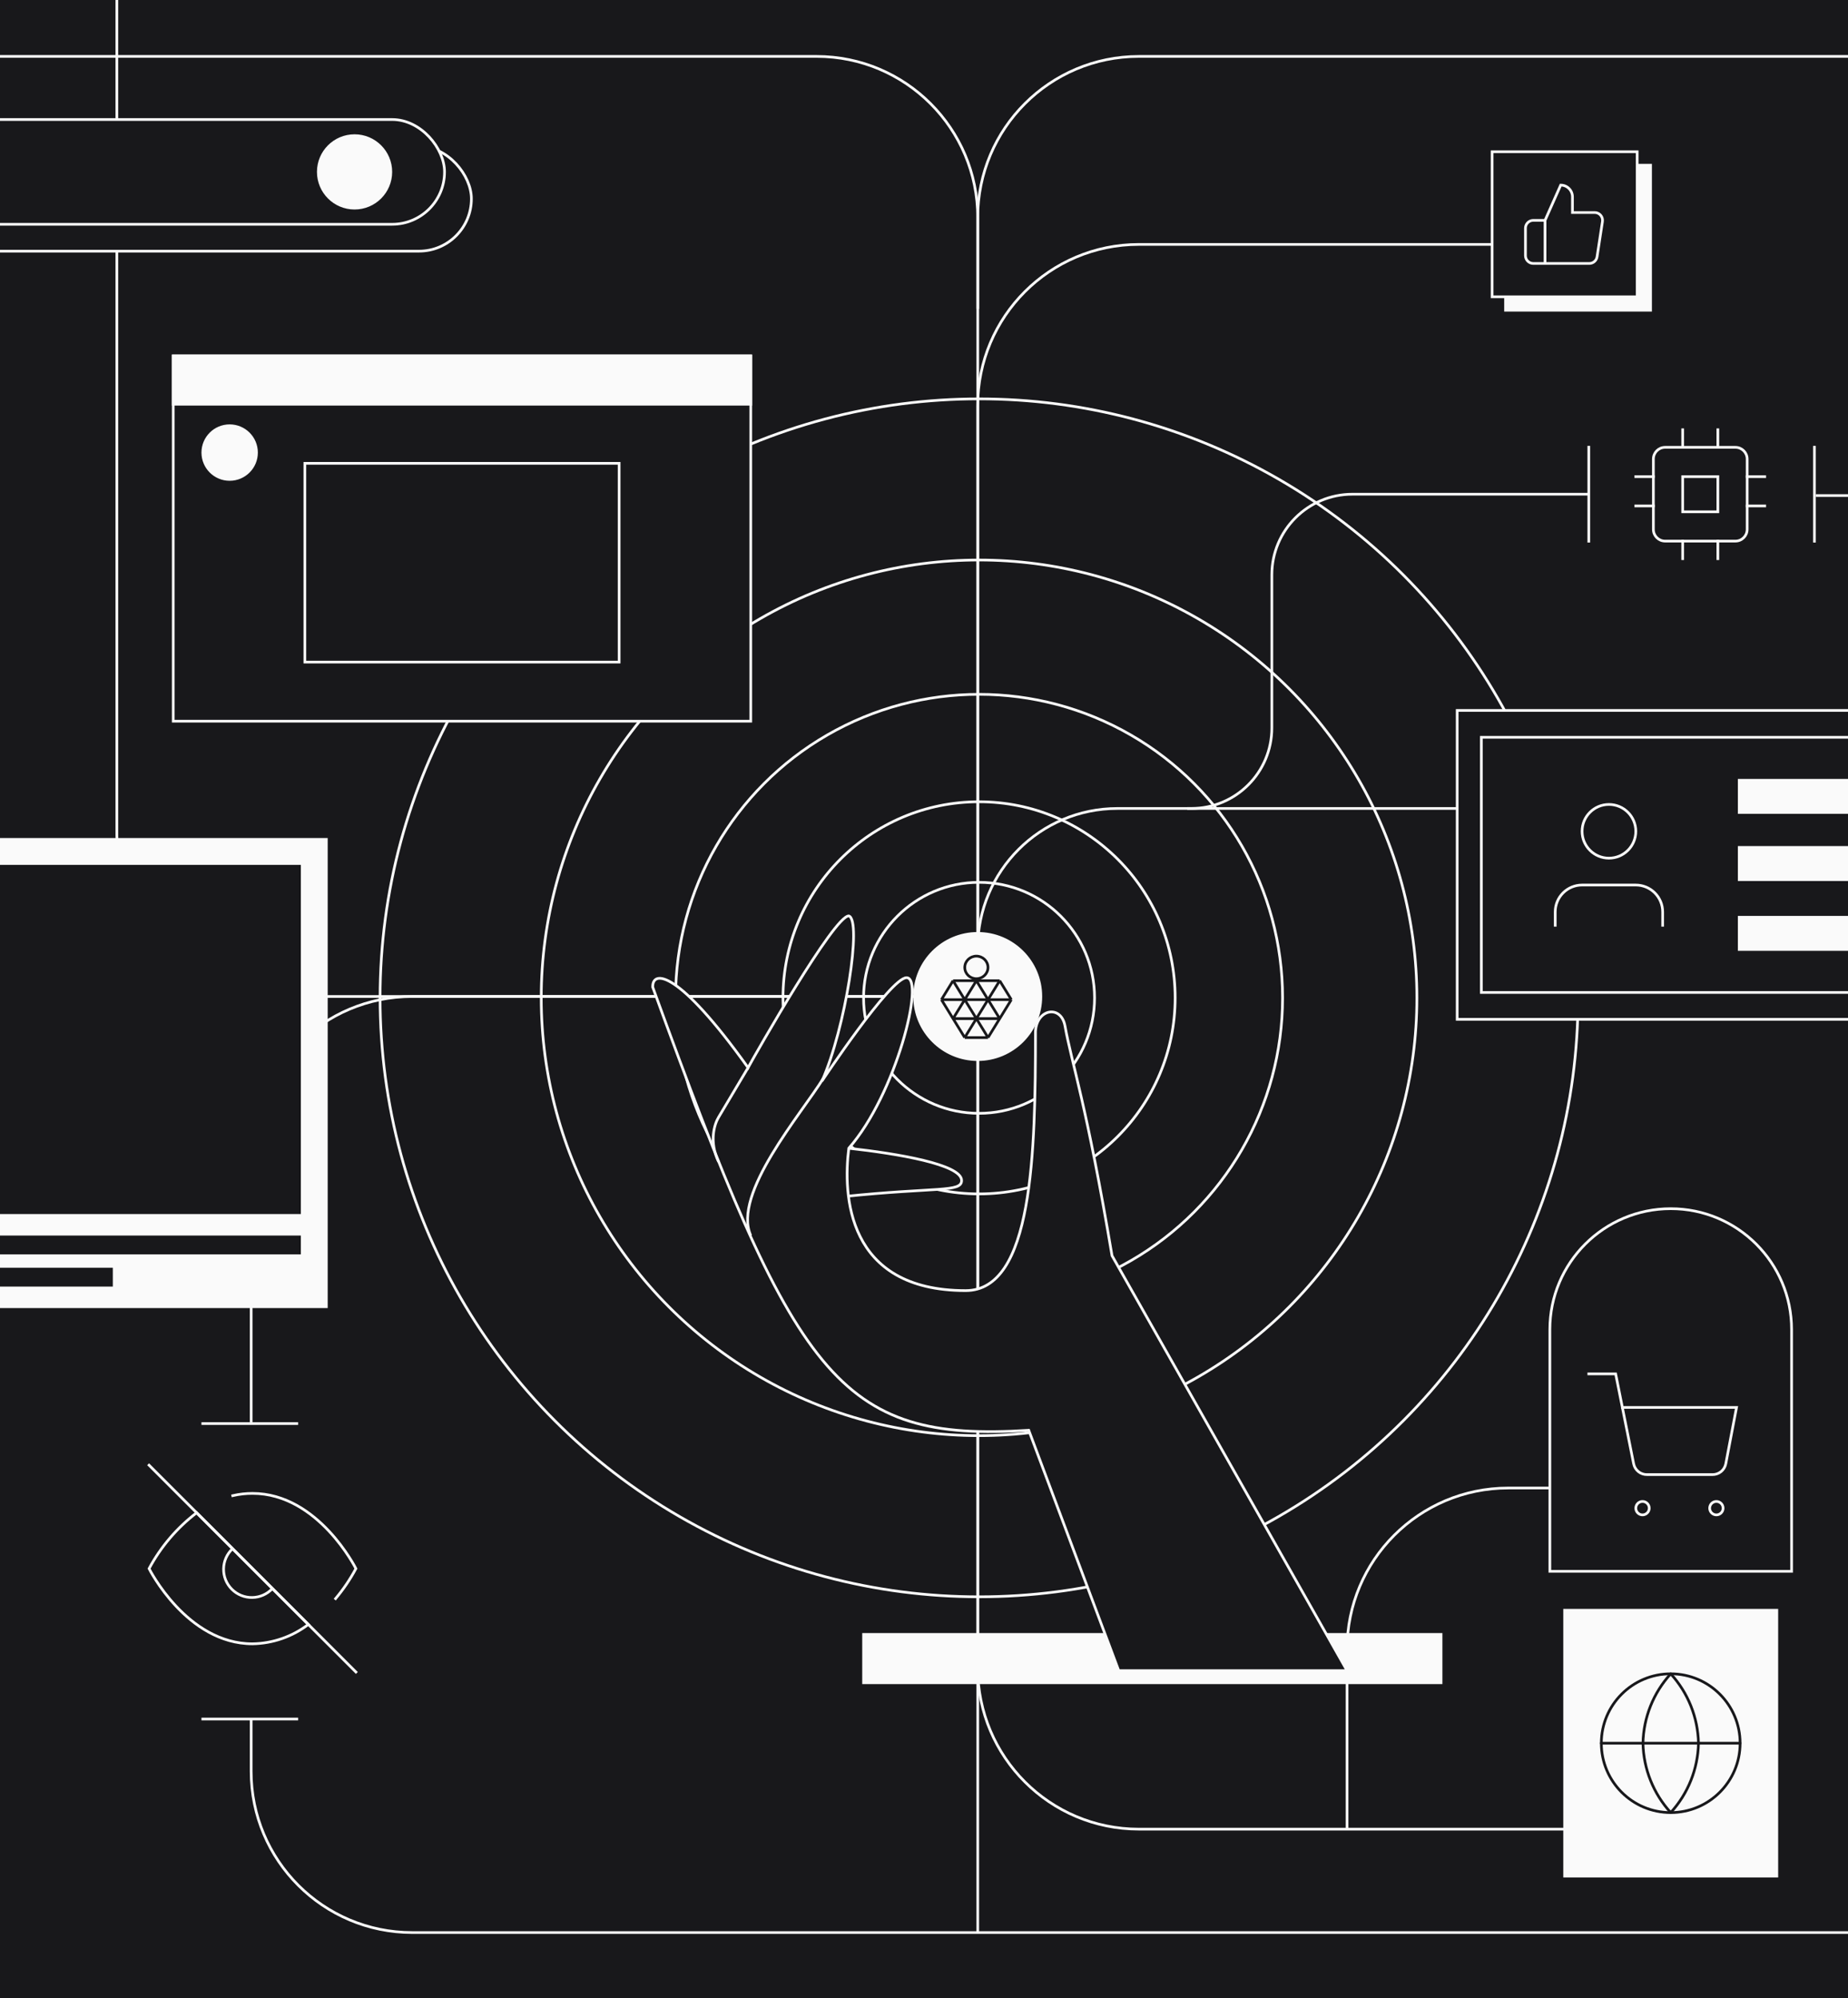 <svg width="688" height="744" viewBox="0 0 688 744" fill="none" xmlns="http://www.w3.org/2000/svg" preserveAspectRatio="xMinYMin slice">
<rect width="688" height="744" fill="#18181B"/>
<path d="M364 371H153.5C120.363 371 93.5 397.863 93.5 431L93.5 529.5" stroke="#FAFAFA"/>
<path d="M364 353V151C364 117.863 390.863 91 424 91H604" stroke="#FAFAFA"/>
<path d="M364 115V81C364 47.863 390.863 21 424 21H704" stroke="#FAFAFA"/>
<path d="M364 353V621C364 654.137 390.863 681 424 681H604" stroke="#FAFAFA"/>
<path d="M577 554H561.5C528.363 554 501.5 580.863 501.5 614V681" stroke="#FAFAFA"/>
<path d="M364 353V353C364 324.281 387.281 301 416 301H604" stroke="#FAFAFA"/>
<path d="M364 353V81C364 47.863 337.137 21 304 21H-32.5" stroke="#FAFAFA"/>
<path d="M364 353V719.5" stroke="#FAFAFA"/>
<path d="M364 371H103.5C70.363 371 43.5 344.137 43.5 311L43.5 -10" stroke="#FAFAFA"/>
<path d="M709.5 719.5H153.5C120.363 719.5 93.5 692.637 93.5 659.5L93.5 640" stroke="#FAFAFA"/>
<path d="M75 530H111" stroke="#FAFAFA"/>
<path d="M75 640H111" stroke="#FAFAFA"/>
<line x1="591.5" y1="166" x2="591.5" y2="202" stroke="#FAFAFA"/>
<line x1="675.5" y1="166" x2="675.5" y2="202" stroke="#FAFAFA"/>
<path d="M591.5 184H503.5C486.931 184 473.5 197.431 473.5 214V271C473.5 287.569 460.069 301 443.5 301H442" stroke="#FAFAFA"/>
<line x1="691" y1="184.5" x2="676" y2="184.5" stroke="#FAFAFA"/>
<circle cx="364.5" cy="371.5" r="223" stroke="#FAFAFA" class="animate-wave origin-center animation-delay-800"/>
<circle cx="364.5" cy="371.5" r="163" stroke="#FAFAFA" class="animate-wave origin-center animation-delay-600"/>
<circle cx="364.5" cy="371.5" r="113" stroke="#FAFAFA" class="animate-wave origin-center animation-delay-400"/>
<circle cx="364.5" cy="371.5" r="73" stroke="#FAFAFA" class="animate-wave origin-center animation-delay-200"/>
<circle cx="364.5" cy="371.5" r="43" stroke="#FAFAFA" class="animate-wave origin-center"/>
<rect x="64.5" y="132.5" width="215" height="136" fill="#18181B" stroke="#FAFAFA"/>
<circle cx="85.5" cy="168.5" r="10" fill="#FAFAFA" stroke="#FAFAFA"/>
<rect x="113.5" y="172.5" width="117" height="74" fill="#18181B" stroke="#FAFAFA"/>
<rect x="64" y="132" width="216" height="19" fill="#FAFAFA"/>
<rect x="-28.5" y="54.5" width="204" height="39" rx="19.5" fill="#18181B" stroke="#FAFAFA"/>
<rect x="-38.5" y="44.5" width="204" height="39" rx="19.5" fill="#18181B" stroke="#FAFAFA"/>
<circle cx="132" cy="64" r="13.5" fill="#FAFAFA" stroke="#FAFAFA"/>
<rect x="560.5" y="61.5" width="54" height="54" fill="#FAFAFA" stroke="#FAFAFA"/>
<rect x="555.5" y="56.5" width="54" height="54" fill="#18181B" stroke="#FAFAFA"/>
<path d="M575.208 98.083H570.833C570.06 98.083 569.318 97.776 568.771 97.229C568.224 96.682 567.917 95.94 567.917 95.167V84.958C567.917 84.185 568.224 83.443 568.771 82.896C569.318 82.349 570.06 82.042 570.833 82.042H575.208M585.417 79.125V73.292C585.417 72.131 584.956 71.019 584.135 70.198C583.315 69.378 582.202 68.917 581.042 68.917L575.208 82.042V98.083H591.658C592.362 98.091 593.044 97.845 593.58 97.389C594.116 96.934 594.47 96.3 594.575 95.604L596.588 82.479C596.651 82.061 596.623 81.634 596.505 81.228C596.387 80.822 596.182 80.447 595.905 80.128C595.627 79.809 595.284 79.554 594.898 79.38C594.512 79.207 594.094 79.12 593.671 79.125H585.417Z" stroke="#FAFAFA" stroke-linecap="square"/>
<rect x="-18" y="312" width="140" height="175" fill="#FAFAFA"/>
<rect x="-8" y="322" width="120" height="130" fill="#18181B"/>
<rect width="120" height="7" transform="matrix(1 0 0 -1 -8 467)" fill="#18181B"/>
<rect width="50" height="7" transform="matrix(1 0 0 -1 -8 479)" fill="#18181B"/>
<path d="M667 495V585H577V495C577 470.147 597.147 450 622 450C646.853 450 667 470.147 667 495Z" stroke="#FAFAFA"/>
<path d="M611.5 564C612.881 564 614 562.881 614 561.5C614 560.119 612.881 559 611.5 559C610.119 559 609 560.119 609 561.5C609 562.881 610.119 564 611.5 564Z" stroke="#FAFAFA" stroke-linecap="square"/>
<path d="M639 564C640.381 564 641.5 562.881 641.5 561.5C641.5 560.119 640.381 559 639 559C637.619 559 636.5 560.119 636.5 561.5C636.5 562.881 637.619 564 639 564Z" stroke="#FAFAFA" stroke-linecap="square"/>
<path d="M591.5 511.5H601.5L608.2 544.975C608.429 546.126 609.055 547.16 609.969 547.896C610.883 548.632 612.027 549.022 613.2 549H637.5C638.673 549.022 639.817 548.632 640.731 547.896C641.645 547.16 642.271 546.126 642.5 544.975L646.5 524H604" stroke="#FAFAFA" stroke-linecap="square"/>
<path d="M86.65 556.84C89.059 556.276 91.526 555.994 94 556C118.5 556 132.5 584 132.5 584C130.375 587.975 127.842 591.717 124.94 595.165M101.42 591.42C100.459 592.452 99.299 593.279 98.011 593.853C96.724 594.427 95.333 594.735 93.923 594.76C92.513 594.785 91.113 594.526 89.806 593.998C88.498 593.47 87.311 592.684 86.314 591.687C85.316 590.69 84.53 589.502 84.002 588.194C83.474 586.887 83.215 585.487 83.24 584.077C83.265 582.667 83.573 581.276 84.147 579.988C84.721 578.701 85.548 577.541 86.58 576.58M114.79 604.79C108.807 609.351 101.522 611.877 94 612C69.5 612 55.5 584 55.5 584C59.854 575.887 65.892 568.798 73.21 563.21L114.79 604.79Z" stroke="#FAFAFA" stroke-linecap="square"/>
<path d="M55.5 545.5L132.5 622.5" stroke="#FAFAFA" stroke-linecap="square"/>
<rect x="582" y="599" width="80" height="100" fill="#FAFAFA"/>
<path d="M622 674.833C636.267 674.833 647.833 663.267 647.833 649C647.833 634.733 636.267 623.167 622 623.167C607.733 623.167 596.167 634.733 596.167 649C596.167 663.267 607.733 674.833 622 674.833Z" stroke="#18181B" stroke-linecap="round" stroke-linejoin="round"/>
<path d="M596.167 649H647.833" stroke="#18181B" stroke-linecap="round" stroke-linejoin="round"/>
<path d="M622 623.167C628.462 630.241 632.134 639.421 632.333 649C632.134 658.579 628.462 667.759 622 674.833C615.538 667.759 611.866 658.579 611.667 649C611.866 639.421 615.538 630.241 622 623.167V623.167Z" stroke="#18181B" stroke-linecap="round" stroke-linejoin="round"/>
<path d="M646.091 166.545H619.909C617.499 166.545 615.545 168.499 615.545 170.909V197.091C615.545 199.501 617.499 201.455 619.909 201.455H646.091C648.501 201.455 650.455 199.501 650.455 197.091V170.909C650.455 168.499 648.501 166.545 646.091 166.545Z" stroke="#FAFAFA" stroke-linecap="square"/>
<path d="M639.545 177.455H626.455V190.545H639.545V177.455Z" stroke="#FAFAFA" stroke-linecap="square"/>
<path d="M626.455 160V166.545" stroke="#FAFAFA" stroke-linecap="square"/>
<path d="M639.545 160V166.545" stroke="#FAFAFA" stroke-linecap="square"/>
<path d="M626.455 201.455V208" stroke="#FAFAFA" stroke-linecap="square"/>
<path d="M639.545 201.455V208" stroke="#FAFAFA" stroke-linecap="square"/>
<path d="M650.455 177.455H657" stroke="#FAFAFA" stroke-linecap="square"/>
<path d="M650.455 188.364H657" stroke="#FAFAFA" stroke-linecap="square"/>
<path d="M609 177.455H615.545" stroke="#FAFAFA" stroke-linecap="square"/>
<path d="M609 188.364H615.545" stroke="#FAFAFA" stroke-linecap="square"/>
<rect x="542.5" y="264.5" width="157" height="115" fill="#18181B" stroke="#FAFAFA"/>
<rect x="551.5" y="274.5" width="148" height="95" fill="#18181B" stroke="#FAFAFA"/>
<rect x="647" y="290" width="60" height="13" fill="#FAFAFA"/>
<rect x="647" y="315" width="60" height="13" fill="#FAFAFA"/>
<rect x="647" y="341" width="60" height="13" fill="#FAFAFA"/>
<path d="M619 344.5V339.5C619 336.848 617.946 334.304 616.071 332.429C614.196 330.554 611.652 329.5 609 329.5H589C586.348 329.5 583.804 330.554 581.929 332.429C580.054 334.304 579 336.848 579 339.5V344.5" stroke="#FAFAFA" stroke-linecap="square"/>
<path d="M599 319.5C604.523 319.5 609 315.023 609 309.5C609 303.977 604.523 299.5 599 299.5C593.477 299.5 589 303.977 589 309.5C589 315.023 593.477 319.5 599 319.5Z" stroke="#FAFAFA" stroke-linecap="square"/>
<rect x="321" y="608" width="216" height="19" fill="#FAFAFA"/>
<path d="M314.002 445.5C314.002 445.5 302.002 433.5 316.002 427.5C334.086 429.509 358.002 433.5 358.002 439.5C358.002 444 348.713 441.88 314.002 445.5Z" fill="#18181B" stroke="#FAFAFA"/>
<path d="M383.002 532.5L416.502 622H501.502L414.002 467.5C404.5 411 399 396 396.5 382C395.071 374 386 375.5 385.502 384C385.502 429.5 384.502 480.5 359.502 480.5C315.002 480.5 313.835 444.667 316.002 427.5C333.602 407.5 344.502 364 337.502 364C331.502 364 306.002 402.5 306.002 402.5C314.802 382.9 321.002 342.5 316.002 341C310.502 341 281.502 392 278.502 397.5C252.502 361.1 242.835 361 243.002 367.5C296.002 513.5 312.002 537 383.002 532.5Z" fill="#18181B" stroke="#FAFAFA"/>
<path d="M278.502 397.5L267.502 416C266.002 418.5 263.902 424.9 267.502 432.5" stroke="#FAFAFA"/>
<path d="M306.502 401.5C298.502 414.5 272.5 444.5 279.502 460" stroke="#FAFAFA"/>
<circle cx="364" cy="371" r="23.5" fill="#FAFAFA" stroke="#FAFAFA"/>
<path d="M367.821 360.177C367.821 362.488 365.898 364.382 363.5 364.382C361.102 364.382 359.179 362.488 359.179 360.177C359.179 357.865 361.102 355.971 363.5 355.971C365.898 355.971 367.821 357.865 367.821 360.177Z" stroke="#18181B" stroke-linejoin="round"/>
<path d="M354.821 365.118L350.482 372.177M354.821 365.118L359.161 372.177M354.821 365.118H363.5M350.482 372.177H359.161M350.482 372.177L354.821 379.235M359.161 372.177L363.5 365.118M359.161 372.177H367.839M359.161 372.177L363.5 379.235M359.161 372.177L354.821 379.235M363.5 365.118H372.179M363.5 365.118L367.839 372.177M372.179 365.118L376.518 372.177M372.179 365.118L367.839 372.177M376.518 372.177H367.839M376.518 372.177L372.179 379.235M367.839 372.177L363.5 379.235M367.839 372.177L372.179 379.235M363.5 379.235H354.821M363.5 379.235L359.161 386.294M363.5 379.235L367.839 386.294M363.5 379.235H372.179M354.821 379.235L359.161 386.294M359.161 386.294H367.839M367.839 386.294L372.179 379.235" stroke="#18181B" stroke-linejoin="round"/>
</svg>
